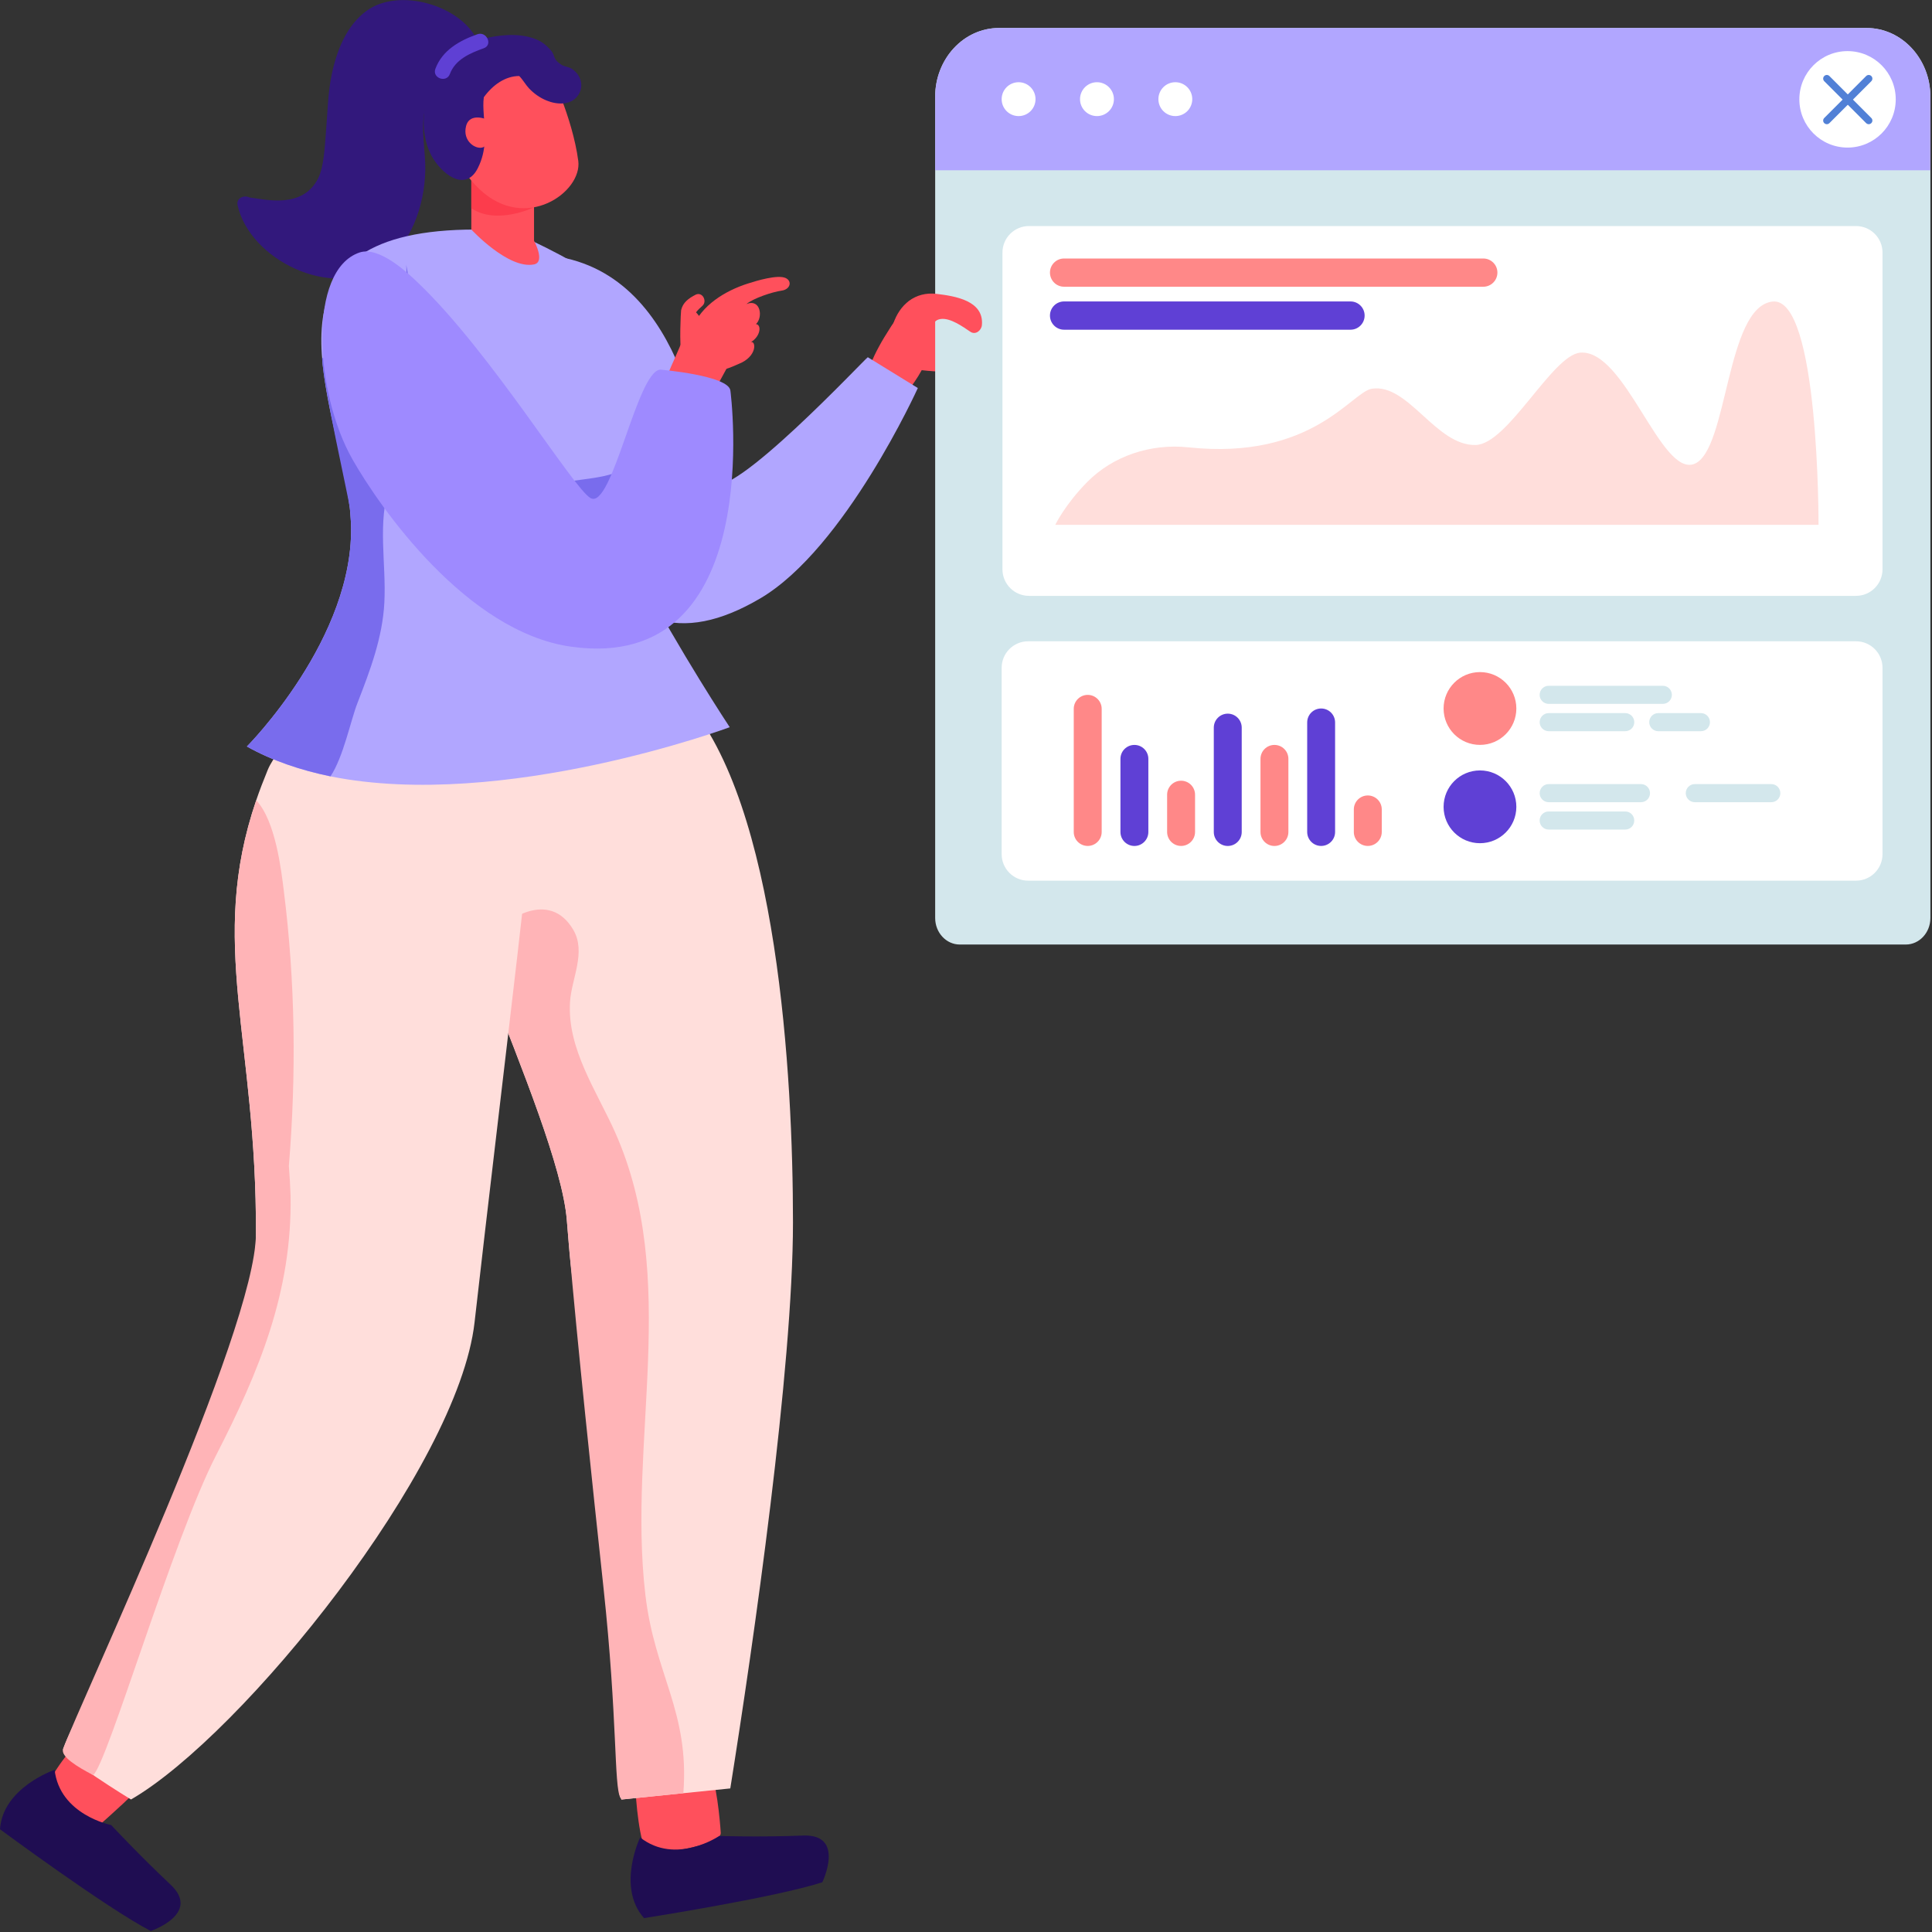 <svg width="70" height="70" viewBox="0 0 70 70" fill="none" xmlns="http://www.w3.org/2000/svg">
<rect x="0" y="0" width="70" height="70" fill="#333333" stroke="none"/>
<path d="M37.236 12.097C37.185 11.96 37.076 11.898 36.936 11.87C37.074 11.706 37.164 11.531 37.118 11.367C37.053 11.13 36.872 11.097 36.624 11.111C36.582 11.114 36.537 11.121 36.492 11.132C36.487 11.116 36.489 11.102 36.483 11.087C36.462 11.026 36.393 10.981 36.322 10.971C35.925 10.914 35.521 11.075 35.178 11.22C34.161 11.655 33.94 11.7 33.553 11.591C33.811 11.342 33.852 11.27 34.106 11.23C34.231 11.211 34.379 11.133 34.417 11.004C34.463 10.848 34.003 10.708 33.877 10.665C33.66 10.59 32.984 10.819 32.884 10.959C31.892 12.345 31.625 12.906 31.32 13.779C31.236 14.019 32.213 15.271 32.454 14.773C32.526 14.625 33.108 13.952 33.395 13.412C34.469 13.542 36.034 13.475 36.099 12.982C36.778 12.844 37.414 12.581 37.236 12.097Z" fill="#FF505C"/>
<path d="M69.942 3.506V33.26C69.942 33.791 69.542 34.222 69.05 34.222L34.775 34.222C34.283 34.222 33.883 33.791 33.883 33.26L33.883 3.506C33.883 2.13 34.918 1.014 36.196 1.014L67.628 1.014C68.906 1.014 69.942 2.13 69.942 3.506Z" fill="#D3E7EC"/>
<path d="M69.942 3.506V6.17L33.883 6.17V3.506C33.883 2.129 34.918 1.014 36.196 1.014L67.628 1.014C68.906 1.014 69.942 2.129 69.942 3.506Z" fill="#B1A6FF"/>
<path d="M37.519 3.593C37.519 3.254 37.245 2.979 36.906 2.979C36.566 2.979 36.292 3.254 36.292 3.593C36.292 3.932 36.566 4.206 36.906 4.206C37.245 4.206 37.519 3.932 37.519 3.593Z" fill="white"/>
<path d="M40.359 3.593C40.359 3.254 40.084 2.979 39.745 2.979C39.406 2.979 39.131 3.254 39.131 3.593C39.131 3.932 39.406 4.206 39.745 4.206C40.084 4.206 40.359 3.932 40.359 3.593Z" fill="white"/>
<path d="M43.198 3.593C43.198 3.254 42.924 2.979 42.585 2.979C42.245 2.979 41.971 3.254 41.971 3.593C41.971 3.932 42.245 4.206 42.585 4.206C42.924 4.206 43.198 3.932 43.198 3.593Z" fill="white"/>
<path d="M68.686 3.599C68.686 2.635 67.904 1.852 66.94 1.852C65.976 1.852 65.194 2.635 65.194 3.599C65.194 4.566 65.976 5.347 66.94 5.347C67.904 5.347 68.686 4.566 68.686 3.599Z" fill="white"/>
<path d="M67.708 4.5C67.674 4.5 67.64 4.486 67.614 4.461L66.096 2.942C66.044 2.89 66.044 2.806 66.096 2.755C66.147 2.703 66.231 2.703 66.283 2.755L67.801 4.275C67.853 4.326 67.853 4.41 67.801 4.461C67.775 4.486 67.742 4.5 67.708 4.5Z" fill="#5180D6"/>
<path d="M66.19 4.5C66.155 4.5 66.122 4.486 66.096 4.461C66.044 4.41 66.044 4.326 66.096 4.275L67.614 2.755C67.666 2.703 67.749 2.703 67.801 2.755C67.853 2.806 67.853 2.89 67.801 2.942L66.283 4.461C66.257 4.486 66.223 4.5 66.19 4.5Z" fill="#5180D6"/>
<path d="M67.247 31.908L37.252 31.908C36.722 31.908 36.292 31.478 36.292 30.947V24.196C36.292 23.664 36.722 23.235 37.252 23.235L67.247 23.235C67.776 23.235 68.207 23.664 68.207 24.196V30.947C68.207 31.478 67.776 31.908 67.247 31.908Z" fill="white"/>
<path d="M39.41 30.65C39.131 30.65 38.904 30.424 38.904 30.145V25.683C38.904 25.403 39.131 25.177 39.41 25.177C39.689 25.177 39.916 25.403 39.916 25.683V30.145C39.916 30.424 39.689 30.65 39.41 30.65Z" fill="#FF8888"/>
<path d="M41.102 30.651C40.822 30.651 40.596 30.423 40.596 30.145V27.496C40.596 27.216 40.822 26.99 41.102 26.99C41.381 26.99 41.607 27.216 41.607 27.496V30.145C41.607 30.423 41.381 30.651 41.102 30.651Z" fill="#5F40D5"/>
<path d="M42.793 30.65C42.514 30.65 42.287 30.423 42.287 30.144V28.793C42.287 28.514 42.514 28.287 42.793 28.287C43.072 28.287 43.299 28.514 43.299 28.793V30.144C43.299 30.423 43.072 30.65 42.793 30.65Z" fill="#FF8888"/>
<path d="M44.484 30.651C44.205 30.651 43.978 30.424 43.978 30.146V26.364C43.978 26.084 44.205 25.857 44.484 25.857C44.764 25.857 44.99 26.084 44.99 26.364V30.146C44.99 30.424 44.764 30.651 44.484 30.651Z" fill="#5F40D5"/>
<path d="M55.784 25.175C55.784 24.994 55.932 24.847 56.112 24.847H60.247C60.427 24.847 60.575 24.994 60.575 25.175C60.575 25.357 60.427 25.503 60.247 25.503H56.112C55.932 25.503 55.784 25.357 55.784 25.175Z" fill="#D3E7EC"/>
<path d="M55.785 26.166C55.785 25.984 55.932 25.837 56.112 25.837H58.885C59.066 25.837 59.213 25.984 59.213 26.166C59.213 26.347 59.066 26.493 58.885 26.493H56.112C55.932 26.493 55.785 26.347 55.785 26.166Z" fill="#D3E7EC"/>
<path d="M59.755 26.166C59.755 25.984 59.901 25.837 60.083 25.837H61.627C61.809 25.837 61.955 25.984 61.955 26.166C61.955 26.347 61.809 26.493 61.627 26.493H60.083C59.901 26.493 59.755 26.347 59.755 26.166Z" fill="#D3E7EC"/>
<path d="M55.785 28.738C55.785 28.557 55.932 28.409 56.113 28.409H59.456C59.637 28.409 59.783 28.557 59.783 28.738C59.783 28.919 59.637 29.065 59.456 29.065H56.113C55.932 29.065 55.785 28.919 55.785 28.738Z" fill="#D3E7EC"/>
<path d="M55.784 29.728C55.784 29.547 55.931 29.401 56.112 29.401H58.884C59.066 29.401 59.212 29.547 59.212 29.728C59.212 29.91 59.066 30.057 58.884 30.057H56.112C55.931 30.057 55.784 29.91 55.784 29.728Z" fill="#D3E7EC"/>
<path d="M61.078 28.738C61.078 28.557 61.225 28.409 61.407 28.409H64.177C64.359 28.409 64.505 28.557 64.505 28.738C64.505 28.919 64.359 29.065 64.177 29.065H61.407C61.225 29.065 61.078 28.919 61.078 28.738Z" fill="#D3E7EC"/>
<path d="M46.175 30.651C45.896 30.651 45.67 30.423 45.67 30.145V27.496C45.67 27.216 45.896 26.99 46.175 26.99C46.455 26.99 46.681 27.216 46.681 27.496V30.145C46.681 30.423 46.455 30.651 46.175 30.651Z" fill="#FF8888"/>
<path d="M47.867 30.65C47.588 30.65 47.362 30.423 47.362 30.145V26.176C47.362 25.896 47.588 25.67 47.867 25.67C48.147 25.67 48.373 25.896 48.373 26.176V30.145C48.373 30.423 48.147 30.65 47.867 30.65Z" fill="#5F40D5"/>
<path d="M49.558 30.65C49.279 30.65 49.052 30.424 49.052 30.145V29.327C49.052 29.047 49.279 28.821 49.558 28.821C49.837 28.821 50.064 29.047 50.064 29.327V30.145C50.064 30.424 49.837 30.65 49.558 30.65Z" fill="#FF8888"/>
<path d="M54.94 25.67C54.94 24.942 54.35 24.351 53.622 24.351C52.894 24.351 52.304 24.942 52.304 25.67C52.304 26.399 52.894 26.989 53.622 26.989C54.35 26.989 54.94 26.399 54.94 25.67Z" fill="#FF8888"/>
<path d="M54.94 29.233C54.94 28.504 54.35 27.914 53.622 27.914C52.894 27.914 52.304 28.504 52.304 29.233C52.304 29.96 52.894 30.551 53.622 30.551C54.35 30.551 54.94 29.96 54.94 29.233Z" fill="#5F40D5"/>
<path d="M67.247 21.589L37.282 21.589C36.751 21.589 36.321 21.158 36.321 20.628V9.151C36.321 8.621 36.751 8.19 37.282 8.19L67.247 8.19C67.777 8.19 68.207 8.621 68.207 9.151V20.628C68.207 21.158 67.777 21.589 67.247 21.589Z" fill="white"/>
<path d="M38.234 19.015L65.889 19.015C65.889 19.015 65.916 10.73 64.221 10.926C62.526 11.119 62.611 16.318 61.392 16.806C60.174 17.293 58.888 12.647 57.257 12.777C56.244 12.858 54.634 16.097 53.465 16.123C52.023 16.156 51.027 13.881 49.707 14.084C48.97 14.194 47.561 16.685 43.057 16.208C41.694 16.062 40.322 16.52 39.387 17.469C38.586 18.284 38.234 19.015 38.234 19.015Z" fill="#FFDEDB"/>
<path d="M53.743 10.389L38.553 10.389C38.271 10.389 38.042 10.159 38.042 9.876C38.042 9.595 38.271 9.366 38.553 9.366L53.743 9.366C54.025 9.366 54.254 9.595 54.254 9.876C54.254 10.159 54.025 10.389 53.743 10.389Z" fill="#FF8888"/>
<path d="M48.932 11.946L38.553 11.946C38.271 11.946 38.042 11.716 38.042 11.433C38.042 11.151 38.271 10.922 38.553 10.922L48.932 10.922C49.214 10.922 49.443 11.151 49.443 11.433C49.443 11.716 49.214 11.946 48.932 11.946Z" fill="#5F40D5"/>
<path d="M5.451 64.201C5.435 63.835 3.308 62.572 3.201 62.676C2.872 62.998 1.752 64.33 1.806 64.655C1.858 64.968 2.973 66.765 3.271 66.438C3.529 66.155 5.465 64.552 5.451 64.201Z" fill="#FF505C"/>
<path d="M1.979 64.124C1.979 64.124 0.099 64.764 -0 66.277C-0 66.277 3.854 69.13 5.463 69.964C5.463 69.964 7.304 69.339 6.177 68.281C5.049 67.222 4.028 66.125 4.028 66.125C4.028 66.125 2.163 65.758 1.979 64.124Z" fill="#1F0D52"/>
<path d="M25.688 64.156C25.418 63.911 23.025 64.538 23.024 64.686C23.021 65.146 23.181 66.88 23.45 67.07C23.71 67.254 26.136 66.855 26.114 66.414C26.094 66.032 25.948 64.393 25.688 64.156Z" fill="#FF505C"/>
<path d="M23.194 66.574C23.194 66.574 22.329 68.363 23.334 69.497C23.334 69.497 28.071 68.756 29.794 68.198C29.794 68.198 30.643 66.446 29.099 66.506C27.555 66.566 26.057 66.521 26.057 66.521C26.057 66.521 24.486 67.592 23.194 66.574Z" fill="#1F0D52"/>
<path d="M26.46 64.798L24.759 64.971L22.516 65.2L22.511 65.195C22.511 65.178 22.5 65.161 22.488 65.138C22.488 65.138 22.488 65.133 22.477 65.128C22.282 64.685 22.495 61.011 22.518 57.958C22.535 54.156 20.882 48.801 20.608 45.066C20.58 44.754 20.558 44.462 20.536 44.195C20.385 42.319 18.907 38.706 17.701 35.608C17.529 35.155 17.356 34.714 17.2 34.296C16.419 32.212 15.894 30.56 16.224 30.186C17.083 29.209 21.925 22.084 24.843 25.374C28.179 29.142 28.731 38.98 28.731 44.285C28.731 49.588 27.306 59.493 26.46 64.798Z" fill="#FFDEDB"/>
<path d="M23.381 57.763C22.734 52.207 24.653 46.345 22.288 41.029C21.624 39.538 20.547 38.008 20.653 36.305C20.703 35.462 21.25 34.502 20.77 33.687C19.917 32.236 18.304 33.213 17.556 34.212C17.473 34.178 17.378 34.174 17.289 34.234C17.261 34.257 17.227 34.273 17.2 34.295C17.356 34.715 17.529 35.155 17.701 35.607C18.907 38.706 20.385 42.319 20.536 44.194C20.558 44.463 20.58 44.753 20.608 45.066C20.932 48.802 21.46 53.752 21.867 57.539C22.378 62.287 22.243 64.731 22.477 65.127C22.488 65.133 22.488 65.138 22.488 65.138C22.5 65.161 22.511 65.178 22.511 65.194L22.517 65.201L24.759 64.971C24.988 62.001 23.716 60.671 23.381 57.763Z" fill="#FFB4B7"/>
<path d="M17.194 47.913C16.597 53.185 8.781 62.864 4.747 65.199C4.747 65.199 2.187 63.64 2.288 63.365C2.935 61.607 4.643 59.528 5.689 56.144C7.556 50.101 9.256 48.226 9.273 44.724C9.311 37.68 7.52 34.162 9.283 28.996C9.406 28.634 9.546 28.271 9.702 27.891C10.075 26.998 11.666 25.54 12.279 24.514C12.369 24.368 17.574 25.16 19.465 27.187C19.666 27.401 18.12 39.728 17.194 47.913Z" fill="#FFDEDB"/>
<path d="M10.282 32.268C10.193 31.549 9.986 29.738 9.283 28.997C7.52 34.161 9.311 37.679 9.272 44.725C9.255 48.226 2.935 61.607 2.287 63.366C2.187 63.641 2.796 64.014 3.376 64.315C3.895 63.891 6.254 55.797 7.827 52.732C9.389 49.689 10.588 46.797 10.528 43.319C10.516 42.96 10.494 42.604 10.466 42.247C10.739 38.919 10.7 35.58 10.282 32.268Z" fill="#FFB4B7"/>
<path d="M8.608 7.436C9.049 9.418 12.026 10.865 13.792 9.643C14.893 8.883 15.382 7.456 15.409 6.169C15.424 5.465 15.242 4.733 15.381 4.036C15.652 2.683 16.478 2.658 17.188 1.824C17.207 1.8 17.215 1.779 17.225 1.756C17.307 1.684 17.349 1.57 17.286 1.443C16.664 0.178 14.453 -0.457 13.287 0.388C12.551 0.922 12.197 1.842 12.019 2.699C11.874 3.394 11.868 4.108 11.808 4.812C11.766 5.308 11.739 6.043 11.526 6.462C10.96 7.581 9.621 7.226 9.037 7.154C8.838 7.053 8.55 7.179 8.608 7.436Z" fill="#32187C"/>
<path d="M27.549 21.679C30.623 19.869 33.255 14.059 33.255 14.059L31.442 12.943C31.33 13.007 26.458 18.223 25.783 17.514C25.487 17.205 25.161 10.422 20.518 9.36C19.524 9.133 19.746 9.322 19.416 10.287C18.747 12.244 19.228 16.845 20.771 19.518C22.589 22.666 24.643 23.389 27.549 21.679Z" fill="#B1A6FF"/>
<path d="M8.945 27.047C9.859 27.56 10.891 27.906 11.974 28.13C18.244 29.387 26.439 26.348 26.439 26.348C26.439 26.348 24.638 23.624 23.126 20.761C22.98 20.497 22.847 20.235 22.713 19.966C22.049 18.649 22.194 17.783 22.596 17.013C23.143 15.953 24.175 15.082 24.242 13.468C24.354 10.681 18.423 8.354 18.423 8.354C9.531 7.823 11.633 13.042 12.482 17.27C12.56 17.656 12.627 18.029 12.671 18.393C12.683 18.471 12.688 18.553 12.694 18.632C12.704 18.738 12.71 18.84 12.716 18.945C12.878 23.104 8.945 27.047 8.945 27.047Z" fill="#B1A6FF"/>
<path d="M12.716 18.944C12.712 18.871 12.706 18.802 12.701 18.729C12.693 18.616 12.687 18.503 12.673 18.389C12.628 18.026 11.713 13.998 11.672 12.997C11.912 12.546 12.693 15.607 13.307 15.038C14.925 13.507 14.72 9.598 14.72 9.598C15.089 11.474 15.384 15.163 14.759 16.313C14.624 16.56 14.15 17.509 14.122 17.554C13.664 18.967 13.999 20.384 13.926 21.832C13.86 23.104 13.413 24.282 12.956 25.46C12.71 26.08 12.442 27.432 11.974 28.129C10.891 27.905 9.859 27.56 8.945 27.046C8.945 27.046 12.878 23.104 12.716 18.944Z" fill="#796CED"/>
<path d="M19.349 7.146V8.72C19.349 8.72 19.771 9.496 19.349 9.58C18.419 9.768 17.077 8.316 17.077 8.316V6.203L19.349 7.146Z" fill="#FF505C"/>
<path d="M17.077 7.546V6.344C17.077 6.344 18.233 7.448 19.348 7.511C19.348 7.511 18.004 8.166 17.077 7.546Z" fill="#FC3C4C"/>
<path d="M19.906 2.55C19.906 2.55 20.743 4.249 20.952 5.83C21.101 6.954 19.046 8.436 17.372 6.855C15.699 5.272 16.163 2.853 16.163 2.853L19.906 2.55Z" fill="#FF505C"/>
<path d="M20.714 2.491C20.6 2.42 20.451 2.416 20.342 2.346C20 2.127 20.142 2.023 19.944 1.805C19.773 1.617 19.613 1.494 19.376 1.406C18.765 1.179 18.062 1.267 17.446 1.417C17.253 1.464 17.227 1.642 17.3 1.782C16.692 1.903 16.03 2.482 15.77 2.877C15.254 3.662 15.189 4.975 15.714 5.777C16.125 6.406 16.9 6.919 17.315 6.086C17.633 5.45 17.58 4.857 17.529 4.174C17.511 3.924 17.503 3.713 17.53 3.522C17.86 3.072 18.308 2.756 18.812 2.754C18.939 2.881 19.046 3.072 19.165 3.199C19.343 3.388 19.557 3.54 19.798 3.64C20.171 3.796 20.688 3.829 20.946 3.452C21.178 3.115 21.042 2.697 20.714 2.491Z" fill="#32187C"/>
<path d="M17.692 4.347C17.692 4.347 17.019 4.034 16.885 4.575C16.751 5.115 17.242 5.435 17.502 5.336C17.762 5.237 17.849 4.575 17.692 4.347Z" fill="#FF505C"/>
<path d="M15.775 2.492C16.029 1.816 16.649 1.471 17.296 1.241C17.631 1.121 17.867 1.627 17.528 1.748C17.034 1.925 16.498 2.152 16.3 2.681C16.174 3.017 15.649 2.829 15.775 2.492Z" fill="#5F40D4"/>
<path d="M19.12 18.399C19.26 18.935 20.365 19.218 20.788 19.391C21.665 19.749 22.323 20.308 23.126 20.76C22.981 20.498 22.847 20.236 22.713 19.967C22.049 18.649 22.195 17.784 22.596 17.013C21.665 17.449 20.621 17.309 19.673 17.672C19.366 17.789 19.015 18.007 19.12 18.399Z" fill="#796CED"/>
<path d="M26.44 13.128C26.263 12.657 24.762 12.243 24.758 12.238C24.427 13.145 23.817 14.118 24.008 14.622C24.098 14.859 25.544 14.865 25.56 14.803C25.596 14.66 26.449 13.152 26.44 13.128Z" fill="#FF505C"/>
<path d="M20.692 23.431C16.899 22.897 13.755 18.374 12.775 16.652C11.386 14.212 11.151 9.786 13.025 9.149C13.746 8.906 14.801 9.917 15.126 10.226C17.785 12.754 20.758 17.687 21.398 18.047C22.181 18.486 23.074 13.457 23.921 13.392C23.921 13.392 26.414 13.603 26.464 14.156C26.464 14.156 27.823 24.428 20.692 23.431Z" fill="#9E8AFF"/>
<path d="M25.084 11.885C25.414 11.061 26.271 10.536 27.097 10.273C27.418 10.169 28.177 9.942 28.465 10.073C28.71 10.188 28.634 10.484 28.325 10.529C27.973 10.58 27.299 10.805 27.046 11.016C27.562 10.81 27.653 11.498 27.39 11.743C27.595 11.76 27.566 12.178 27.209 12.394C27.396 12.344 27.442 12.928 26.747 13.193C26.285 13.401 26.112 13.445 25.789 13.384C25.417 13.316 25.162 13.017 25.026 12.678C24.979 12.646 24.946 12.59 24.948 12.51C24.948 12.481 24.957 12.455 24.959 12.425C24.927 12.217 24.974 12.037 25.084 11.885Z" fill="#FF505C"/>
<path d="M25.197 10.681C25.448 10.55 25.642 10.916 25.443 11.087C25.368 11.153 25.285 11.229 25.219 11.316C25.379 11.489 25.512 11.698 25.488 11.944C25.468 12.153 25.383 12.64 25.181 12.704C25.067 12.741 24.738 12.926 24.695 12.793C24.606 12.525 24.667 11.29 24.678 11.24C24.741 10.958 24.954 10.807 25.197 10.681Z" fill="#FF505C"/>
<path d="M33.936 10.648C33.157 10.555 32.59 11.039 32.361 11.741C32.341 11.772 32.313 11.795 32.297 11.829C32.144 12.149 32.174 12.49 32.538 12.623C32.927 12.767 33.387 12.635 33.603 12.277C33.753 12.028 33.716 11.613 34.077 11.559C34.43 11.506 34.883 11.836 35.156 12.019C35.347 12.149 35.558 11.973 35.576 11.779C35.657 10.89 34.596 10.727 33.936 10.648Z" fill="#FF505C"/>
</svg>
